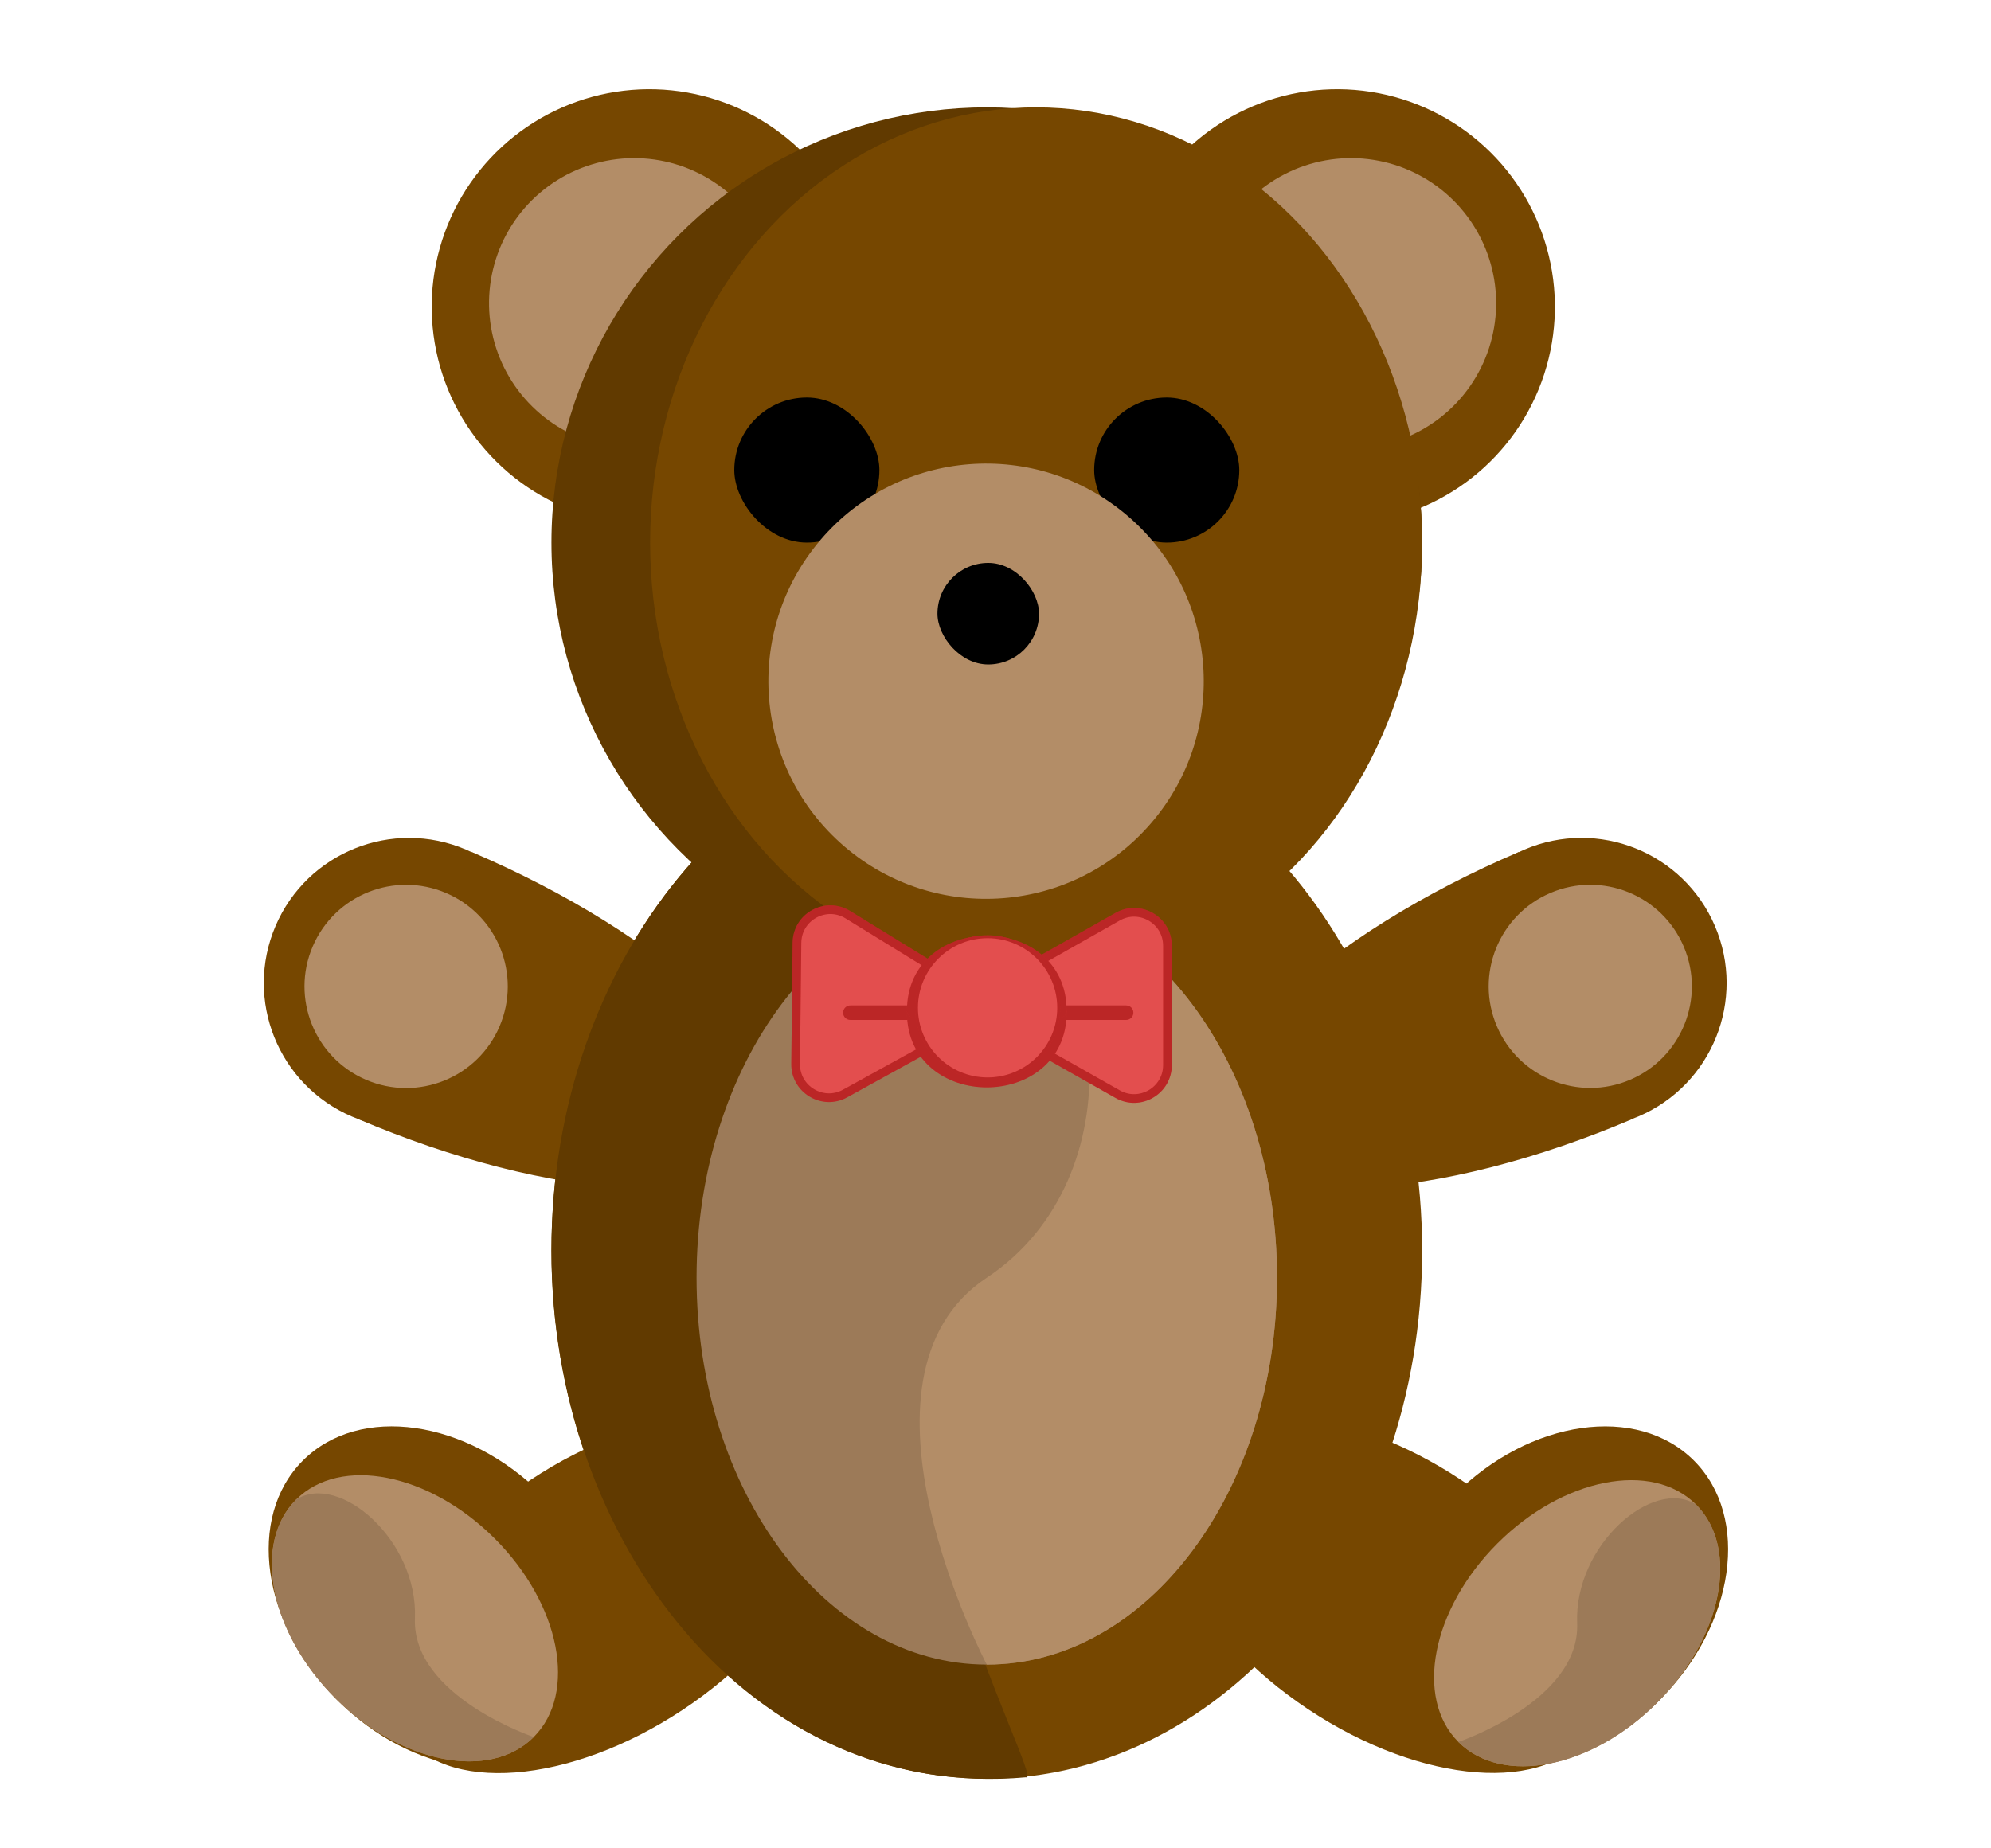 <svg width="686" height="637" viewBox="0 0 686 637" fill="none" xmlns="http://www.w3.org/2000/svg">
<ellipse cx="209.085" cy="549.601" rx="47.5" ry="85" transform="rotate(56.401 209.085 549.601)" fill="#764700"/>
<ellipse cx="47.5" cy="85" rx="47.5" ry="85" transform="matrix(-0.553 0.833 0.833 0.553 432.571 463)" fill="#764700"/>
<circle cx="50" cy="50" r="50" transform="matrix(-0.393 0.92 0.92 0.393 114.573 273.153)" fill="#764700"/>
<path d="M123.28 385.603C139.47 392.516 156.008 398.171 171.952 402.246C187.896 406.321 202.932 408.736 216.203 409.354C229.474 409.971 240.719 408.779 249.296 405.845C257.874 402.911 263.615 398.293 266.194 392.254C268.772 386.216 268.136 378.875 264.323 370.65C260.509 362.426 253.593 353.48 243.968 344.322C234.344 335.165 222.2 325.975 208.229 317.278C194.259 308.581 178.736 300.547 162.547 293.635L142.913 339.619L123.28 385.603Z" fill="#764700"/>
<circle cx="35" cy="35" r="35" transform="matrix(-0.393 0.92 0.92 0.393 121.486 294)" fill="#B38D67"/>
<circle cx="544.903" cy="338.77" r="50" transform="rotate(66.88 544.903 338.77)" fill="#764700"/>
<path d="M562.547 385.603C546.357 392.516 529.818 398.171 513.875 402.246C497.931 406.321 482.895 408.736 469.624 409.354C456.353 409.971 445.108 408.779 436.531 405.845C427.953 402.911 422.211 398.293 419.633 392.254C417.055 386.216 417.691 378.875 421.504 370.65C425.317 362.426 432.234 353.48 441.858 344.322C451.483 335.165 463.627 325.975 477.597 317.278C491.568 308.581 507.091 300.547 523.28 293.635L542.913 339.619L562.547 385.603Z" fill="#764700"/>
<circle cx="547.932" cy="339.932" r="35" transform="rotate(66.88 547.932 339.932)" fill="#B38D67"/>
<ellipse cx="151.496" cy="550.496" rx="50" ry="66.667" transform="rotate(-45 151.496 550.496)" fill="#764700"/>
<path d="M170.45 530.233C193.054 552.837 199.074 583.465 183.896 598.643C168.718 613.821 138.09 607.801 115.486 585.197C92.882 562.593 86.862 531.965 102.04 516.787C117.218 501.609 147.846 507.629 170.45 530.233Z" fill="#B38D67"/>
<path fill-rule="evenodd" clip-rule="evenodd" d="M115.486 585.197C138.09 607.801 168.718 613.821 183.896 598.643C183.896 598.643 141.885 584.516 142.968 557.715C144.051 530.914 116.939 507.343 102.04 516.787C86.862 531.965 92.882 562.593 115.486 585.197Z" fill="#9C7A58"/>
<ellipse cx="50" cy="66.667" rx="50" ry="66.667" transform="matrix(-0.707 -0.707 -0.707 0.707 618.992 538.711)" fill="#764700"/>
<path d="M515.928 531.928C493.324 554.532 487.304 585.16 502.482 600.338C517.66 615.516 548.288 609.496 570.892 586.892C593.496 564.288 599.516 533.66 584.338 518.482C569.16 503.304 538.532 509.324 515.928 531.928Z" fill="#B38D67"/>
<path fill-rule="evenodd" clip-rule="evenodd" d="M570.892 586.892C548.288 609.496 517.66 615.516 502.482 600.338C502.482 600.338 544.493 586.211 543.41 559.41C542.327 532.609 569.439 509.038 584.338 518.482C599.516 533.66 593.496 564.288 570.892 586.892Z" fill="#9C7A58"/>
<path d="M490 431C490 531.516 422.843 613 340 613C257.157 613 190 531.516 190 431C190 330.484 257.157 249 340 249C422.843 249 490 330.484 490 431Z" fill="#764700"/>
<path fill-rule="evenodd" clip-rule="evenodd" d="M190 431C190 531.516 259 621 353.5 612.5C360.974 615.767 286.5 480.5 336 441.5C385.5 402.5 391.031 286.354 340 249C257.157 249 190 330.484 190 431Z" fill="#613A00"/>
<path d="M440 440.333C440 513.971 395.228 573.667 340 573.667C284.772 573.667 240 513.971 240 440.333C240 366.695 284.772 307 340 307C395.228 307 440 366.695 440 440.333Z" fill="#9C7A58"/>
<path fill-rule="evenodd" clip-rule="evenodd" d="M340 573.667C395.228 573.667 440 513.971 440 440.333C440 366.695 395.228 307 340 307C382.066 321.206 392.045 405.84 340 440.333C287.955 474.827 340 573.667 340 573.667Z" fill="#B38D67"/>
<path d="M217.891 180.514C203.102 179.357 188.989 173.84 177.336 164.662C165.683 155.483 157.014 143.056 152.424 128.95C147.834 114.844 147.529 99.695 151.55 85.416C155.57 71.138 163.734 58.372 175.009 48.733C186.285 39.095 200.165 33.016 214.895 31.266C229.625 29.516 244.543 32.174 257.763 38.902C270.983 45.631 281.91 56.129 289.164 69.068C296.418 82.007 299.671 96.806 298.514 111.595L223.743 105.743L217.891 180.514Z" fill="#764700"/>
<path d="M466.595 180.514C481.383 179.357 495.496 173.84 507.149 164.662C518.802 155.483 527.472 143.056 532.062 128.95C536.652 114.844 536.956 99.695 532.936 85.416C528.915 71.138 520.751 58.372 509.476 48.733C498.201 39.095 484.32 33.016 469.59 31.266C454.86 29.516 439.942 32.174 426.722 38.902C413.503 45.631 402.575 56.129 395.321 69.068C388.068 82.007 384.814 96.806 385.971 111.595L460.743 105.743L466.595 180.514Z" fill="#764700"/>
<path d="M469.396 154.343C479.255 153.571 488.664 149.893 496.433 143.774C504.201 137.656 509.981 129.37 513.041 119.967C516.101 110.563 516.304 100.463 513.624 90.944C510.944 81.425 505.501 72.915 497.984 66.489C490.467 60.063 481.214 56.011 471.394 54.844C461.574 53.678 451.628 55.449 442.815 59.935C434.002 64.421 426.717 71.419 421.881 80.045C417.045 88.671 414.876 98.537 415.648 108.396L465.495 104.495L469.396 154.343Z" fill="#B38D67"/>
<path d="M214.594 154.343C204.735 153.571 195.326 149.893 187.558 143.774C179.789 137.656 174.009 129.37 170.949 119.967C167.889 110.563 167.686 100.463 170.366 90.944C173.047 81.425 178.489 72.915 186.006 66.489C193.523 60.063 202.777 56.011 212.597 54.844C222.417 53.678 232.362 55.449 241.175 59.935C249.988 64.421 257.274 71.419 262.109 80.045C266.945 88.671 269.114 98.537 268.343 108.396L218.495 104.495L214.594 154.343Z" fill="#B38D67"/>
<circle cx="340" cy="187" r="150" fill="#613A00"/>
<ellipse cx="357" cy="187" rx="133" ry="150" fill="#764700"/>
<rect x="253" y="137" width="50" height="50" rx="25" fill="black"/>
<rect x="377" y="137" width="50" height="50" rx="25" fill="black"/>
<circle cx="75" cy="75" r="75" transform="matrix(0.76 0.65 0.65 -0.76 234 243.018)" fill="#B38D67"/>
<rect x="323" y="194" width="35" height="35" rx="17.5" fill="black"/>
<path d="M274.593 324.894C274.69 315.954 284.506 310.54 292.12 315.226L309.619 325.997L327.694 337.123C335.196 341.741 334.933 352.732 327.22 356.986L309.205 366.923L291.19 376.86C283.477 381.114 274.04 375.473 274.136 366.665L274.368 345.441L274.593 324.894Z" fill="#E34E4E"/>
<path d="M274.593 324.894C274.69 315.954 284.506 310.54 292.12 315.226L309.619 325.997L327.694 337.123C335.196 341.741 334.933 352.732 327.22 356.986L309.205 366.923L291.19 376.86C283.477 381.114 274.04 375.473 274.136 366.665L274.368 345.441L274.593 324.894Z" stroke="#EA2F2F" stroke-width="3"/>
<path d="M274.593 324.894C274.69 315.954 284.506 310.54 292.12 315.226L309.619 325.997L327.694 337.123C335.196 341.741 334.933 352.732 327.22 356.986L309.205 366.923L291.19 376.86C283.477 381.114 274.04 375.473 274.136 366.665L274.368 345.441L274.593 324.894Z" stroke="black" stroke-opacity="0.2" stroke-width="3"/>
<path d="M348.731 356.509C340.95 352.105 340.95 340.895 348.731 336.492L366.614 326.371L385.086 315.918C392.752 311.579 402.25 317.117 402.25 325.926V346.5V367.074C402.25 375.883 392.752 381.421 385.086 377.083L366.614 366.629L348.731 356.509Z" fill="#E34E4E"/>
<path d="M348.731 356.509C340.95 352.105 340.95 340.895 348.731 336.492L366.614 326.371L385.086 315.918C392.752 311.579 402.25 317.117 402.25 325.926V346.5V367.074C402.25 375.883 392.752 381.421 385.086 377.083L366.614 366.629L348.731 356.509Z" stroke="#EA2F2F" stroke-width="3"/>
<path d="M348.731 356.509C340.95 352.105 340.95 340.895 348.731 336.492L366.614 326.371L385.086 315.918C392.752 311.579 402.25 317.117 402.25 325.926V346.5V367.074C402.25 375.883 392.752 381.421 385.086 377.083L366.614 366.629L348.731 356.509Z" stroke="black" stroke-opacity="0.2" stroke-width="3"/>
<path d="M388 349L293 349" stroke="#EA2F2F" stroke-width="5" stroke-linecap="round" stroke-linejoin="bevel"/>
<path d="M388 349L293 349" stroke="black" stroke-opacity="0.2" stroke-width="5" stroke-linecap="round" stroke-linejoin="bevel"/>
<path d="M365 349C365 380 315 380 315 349" stroke="#EA2F2F" stroke-width="5" stroke-linecap="round" stroke-linejoin="bevel"/>
<path d="M365 349C365 380 315 380 315 349" stroke="black" stroke-opacity="0.2" stroke-width="5" stroke-linecap="round" stroke-linejoin="bevel"/>
<path d="M315 348.25C315 317.25 365 317.25 365 348.25" stroke="#EA2F2F" stroke-width="5" stroke-linecap="round" stroke-linejoin="bevel"/>
<path d="M315 348.25C315 317.25 365 317.25 365 348.25" stroke="black" stroke-opacity="0.2" stroke-width="5" stroke-linecap="round" stroke-linejoin="bevel"/>
<circle cx="340.276" cy="347.328" r="24.5" fill="#E34E4E"/>
<circle cx="340.276" cy="347.328" r="24.5" stroke="#EA2F2F"/>
<circle cx="340.276" cy="347.328" r="24.5" stroke="black" stroke-opacity="0.2"/>
</svg>

